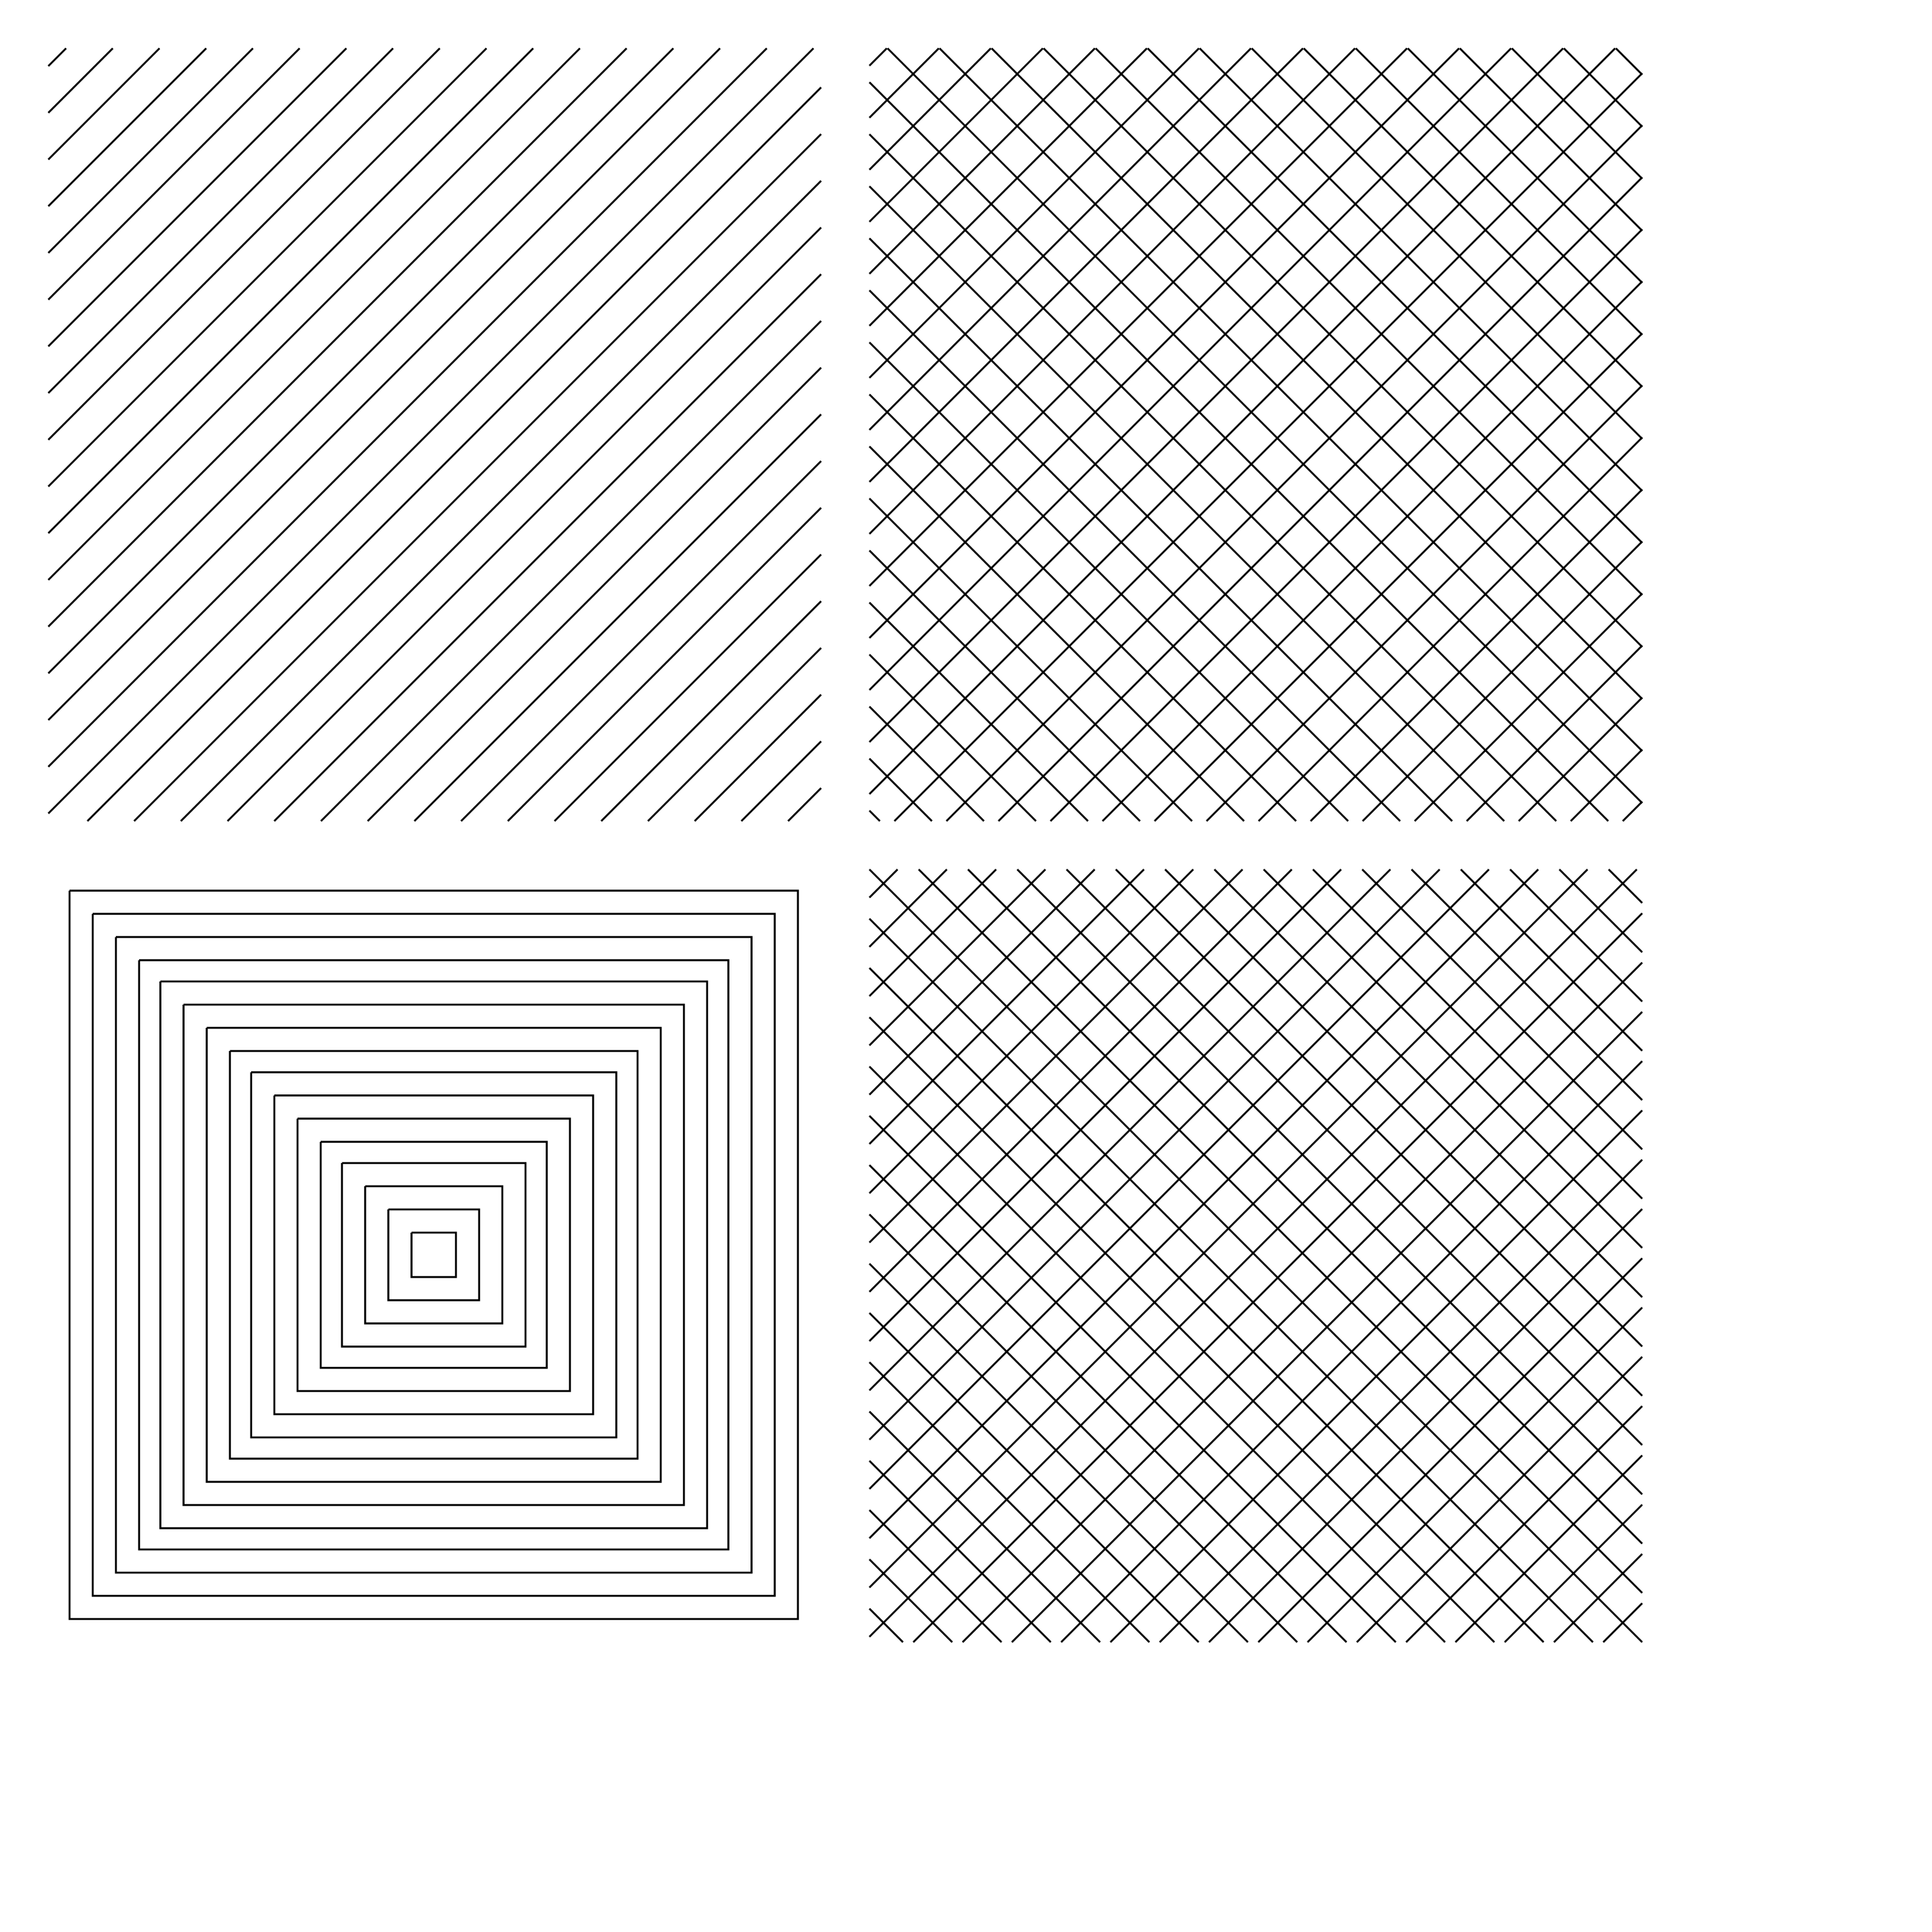 <svg version="1.1" xmlns="http://www.w3.org/2000/svg" width="1000.0" height="1000.0" viewBox="-500.0 -500.0 1000.0 1000.0"><path fill="none" stroke="#000000" d="M350.000,349.999 L-49.999,-50.000"/><path fill="none" stroke="#000000" d="M-35.423,-50.000 L-50.000,-35.423"/><path fill="none" stroke="#000000" d="M-50.000,-24.492 L324.493,350.000"/><path fill="none" stroke="#000000" d="M329.831,350.000 L350.000,329.831"/><path fill="none" stroke="#000000" d="M350.000,324.490 L-24.490,-50.000"/><path fill="none" stroke="#000000" d="M-9.915,-50.000 L-50.000,-9.914"/><path fill="none" stroke="#000000" d="M-50.000,1.016 L298.983,350.000"/><path fill="none" stroke="#000000" d="M304.322,350.000 L350.000,304.323"/><path fill="none" stroke="#000000" d="M350.000,298.982 L1.018,-50.000"/><path fill="none" stroke="#000000" d="M15.594,-50.000 L-50.000,15.594"/><path fill="none" stroke="#000000" d="M-50.000,26.525 L273.475,350.000"/><path fill="none" stroke="#000000" d="M278.814,350.000 L350.000,278.814"/><path fill="none" stroke="#000000" d="M350.000,273.474 L26.526,-50.000"/><path fill="none" stroke="#000000" d="M41.102,-50.000 L-50.000,41.102"/><path fill="none" stroke="#000000" d="M-50.000,52.033 L247.967,350.000"/><path fill="none" stroke="#000000" d="M253.305,350.000 L350.000,253.305"/><path fill="none" stroke="#000000" d="M350.000,247.965 L52.035,-50.000"/><path fill="none" stroke="#000000" d="M66.611,-50.000 L-50.000,66.611"/><path fill="none" stroke="#000000" d="M-50.001,77.541 L222.459,350.000"/><path fill="none" stroke="#000000" d="M227.797,350.000 L350.000,227.798"/><path fill="none" stroke="#000000" d="M350.000,222.457 L77.543,-50.000"/><path fill="none" stroke="#000000" d="M92.119,-50.000 L-50.000,92.119"/><path fill="none" stroke="#000000" d="M-50.000,103.050 L196.950,350.000"/><path fill="none" stroke="#000000" d="M202.288,350.000 L350.000,202.289"/><path fill="none" stroke="#000000" d="M350.000,196.948 L103.051,-50.000"/><path fill="none" stroke="#000000" d="M117.627,-50.000 L-50.000,117.628"/><path fill="none" stroke="#000000" d="M-50.000,128.559 L171.441,350.000"/><path fill="none" stroke="#000000" d="M176.780,350.000 L350.000,176.780"/><path fill="none" stroke="#000000" d="M350.000,171.440 L128.560,-50.000"/><path fill="none" stroke="#000000" d="M143.136,-50.000 L-50.000,143.136"/><path fill="none" stroke="#000000" d="M-50.000,154.067 L145.933,350.000"/><path fill="none" stroke="#000000" d="M151.272,350.000 L350.000,151.272"/><path fill="none" stroke="#000000" d="M350.000,145.932 L154.068,-50.000"/><path fill="none" stroke="#000000" d="M168.644,-50.000 L-50.000,168.645"/><path fill="none" stroke="#000000" d="M-50.000,179.575 L120.425,350.000"/><path fill="none" stroke="#000000" d="M125.763,350.000 L350.000,125.763"/><path fill="none" stroke="#000000" d="M350.000,120.423 L179.577,-50.000"/><path fill="none" stroke="#000000" d="M194.153,-50.000 L-50.000,194.153"/><path fill="none" stroke="#000000" d="M-50.000,205.084 L94.917,350.000"/><path fill="none" stroke="#000000" d="M100.254,350.000 L350.000,100.254"/><path fill="none" stroke="#000000" d="M350.000,94.915 L205.085,-50.000"/><path fill="none" stroke="#000000" d="M219.662,-50.000 L-50.000,219.662"/><path fill="none" stroke="#000000" d="M-50.001,230.592 L69.408,350.000"/><path fill="none" stroke="#000000" d="M74.746,350.000 L350.000,74.747"/><path fill="none" stroke="#000000" d="M350.000,69.406 L230.594,-50.000"/><path fill="none" stroke="#000000" d="M245.170,-50.000 L-50.000,245.170"/><path fill="none" stroke="#000000" d="M-50.000,256.100 L43.899,350.000"/><path fill="none" stroke="#000000" d="M49.238,350.000 L350.000,49.238"/><path fill="none" stroke="#000000" d="M350.000,43.898 L256.102,-50.000"/><path fill="none" stroke="#000000" d="M270.678,-50.000 L-50.000,270.678"/><path fill="none" stroke="#000000" d="M-50.000,281.609 L18.391,350.000"/><path fill="none" stroke="#000000" d="M23.729,350.000 L350.000,23.729"/><path fill="none" stroke="#000000" d="M350.000,18.389 L281.611,-50.000"/><path fill="none" stroke="#000000" d="M296.187,-50.000 L-50.000,296.187"/><path fill="none" stroke="#000000" d="M-50.000,307.117 L-7.117,350.000"/><path fill="none" stroke="#000000" d="M-1.779,350.000 L350.000,-1.779"/><path fill="none" stroke="#000000" d="M350.000,-7.119 L307.119,-50.000"/><path fill="none" stroke="#000000" d="M321.695,-50.000 L-50.000,321.696"/><path fill="none" stroke="#000000" d="M-50.000,332.626 L-32.626,350.000"/><path fill="none" stroke="#000000" d="M-27.288,350.000 L350.000,-27.287"/><path fill="none" stroke="#000000" d="M350.000,-32.628 L332.627,-50.000"/><path fill="none" stroke="#000000" d="M347.204,-50.000 L-50.000,347.204"/><path fill="none" stroke="#000000" d="M-287.000,138.000 L-287.000,161.000 L-264.000,161.000 L-264.000,138.000 L-287.000,138.000"/><path fill="none" stroke="#000000" d="M-299.000,126.000 L-299.000,173.000 L-252.000,173.000 L-252.000,126.000 L-299.000,126.000"/><path fill="none" stroke="#000000" d="M-311.000,114.000 L-311.000,185.000 L-240.000,185.000 L-240.000,114.000 L-311.000,114.000"/><path fill="none" stroke="#000000" d="M-323.000,102.000 L-323.000,197.000 L-228.000,197.000 L-228.000,102.000 L-323.000,102.000"/><path fill="none" stroke="#000000" d="M-334.000,91.000 L-334.000,208.000 L-217.000,208.000 L-217.000,91.000 L-334.000,91.000"/><path fill="none" stroke="#000000" d="M-346.000,79.000 L-346.000,220.000 L-205.000,220.000 L-205.000,79.000 L-346.000,79.000"/><path fill="none" stroke="#000000" d="M-358.000,67.000 L-358.000,232.000 L-193.000,232.000 L-193.000,67.000 L-358.000,67.000"/><path fill="none" stroke="#000000" d="M-370.000,55.000 L-370.000,244.000 L-181.000,244.000 L-181.000,55.000 L-370.000,55.000"/><path fill="none" stroke="#000000" d="M-381.000,44.000 L-381.000,255.000 L-170.000,255.000 L-170.000,44.000 L-381.000,44.000"/><path fill="none" stroke="#000000" d="M-393.000,32.000 L-393.000,267.000 L-158.000,267.000 L-158.000,32.000 L-393.000,32.000"/><path fill="none" stroke="#000000" d="M-405.000,20.000 L-405.000,279.000 L-146.000,279.000 L-146.000,20.000 L-405.000,20.000"/><path fill="none" stroke="#000000" d="M-417.000,8.000 L-417.000,291.000 L-134.000,291.000 L-134.000,8.000 L-417.000,8.000"/><path fill="none" stroke="#000000" d="M-428.000,-3.000 L-428.000,302.000 L-123.000,302.000 L-123.000,-3.000 L-428.000,-3.000"/><path fill="none" stroke="#000000" d="M-440.000,-15.000 L-440.000,314.000 L-111.000,314.000 L-111.000,-15.000 L-440.000,-15.000"/><path fill="none" stroke="#000000" d="M-452.000,-27.000 L-452.000,326.000 L-99.000,326.000 L-99.000,-27.000 L-452.000,-27.000"/><path fill="none" stroke="#000000" d="M-464.000,-39.000 L-87.000,-39.000 L-87.000,338.000 L-464.000,338.000 L-464.000,-39.000"/><path fill="none" stroke="#000000" d="M-454.770,-75.000 L-75.000,-454.770"/><path fill="none" stroke="#000000" d="M-78.947,-475.000 L-475.000,-78.947"/><path fill="none" stroke="#000000" d="M-475.000,-103.125 L-103.125,-475.000"/><path fill="none" stroke="#000000" d="M-127.303,-475.000 L-475.000,-127.303"/><path fill="none" stroke="#000000" d="M-475.000,-151.480 L-151.480,-475.000"/><path fill="none" stroke="#000000" d="M-175.658,-475.000 L-475.000,-175.658"/><path fill="none" stroke="#000000" d="M-475.000,-199.835 L-199.835,-475.000"/><path fill="none" stroke="#000000" d="M-224.013,-475.000 L-475.000,-224.013"/><path fill="none" stroke="#000000" d="M-475.000,-248.191 L-248.191,-475.000"/><path fill="none" stroke="#000000" d="M-272.368,-475.000 L-475.000,-272.368"/><path fill="none" stroke="#000000" d="M-475.000,-296.546 L-296.546,-475.000"/><path fill="none" stroke="#000000" d="M-320.724,-475.000 L-475.000,-320.724"/><path fill="none" stroke="#000000" d="M-475.000,-344.901 L-344.901,-475.000"/><path fill="none" stroke="#000000" d="M-369.079,-475.000 L-475.000,-369.079"/><path fill="none" stroke="#000000" d="M-475.000,-393.257 L-393.257,-475.000"/><path fill="none" stroke="#000000" d="M-417.434,-475.000 L-475.000,-417.434"/><path fill="none" stroke="#000000" d="M-475.000,-441.612 L-441.612,-475.000"/><path fill="none" stroke="#000000" d="M-465.789,-475.000 L-475.000,-465.789"/><path fill="none" stroke="#000000" d="M-430.592,-75.000 L-75.000,-430.592"/><path fill="none" stroke="#000000" d="M-75.000,-406.415 L-406.415,-75.000"/><path fill="none" stroke="#000000" d="M-382.237,-75.000 L-75.000,-382.237"/><path fill="none" stroke="#000000" d="M-75.000,-358.059 L-358.059,-75.000"/><path fill="none" stroke="#000000" d="M-333.882,-75.000 L-75.000,-333.882"/><path fill="none" stroke="#000000" d="M-75.000,-309.704 L-309.704,-75.000"/><path fill="none" stroke="#000000" d="M-285.526,-75.000 L-75.000,-285.526"/><path fill="none" stroke="#000000" d="M-75.000,-261.349 L-261.349,-75.000"/><path fill="none" stroke="#000000" d="M-237.171,-75.000 L-75.000,-237.171"/><path fill="none" stroke="#000000" d="M-75.000,-212.993 L-212.993,-75.000"/><path fill="none" stroke="#000000" d="M-188.816,-75.000 L-75.000,-188.816"/><path fill="none" stroke="#000000" d="M-75.000,-164.638 L-164.638,-75.000"/><path fill="none" stroke="#000000" d="M-140.460,-75.000 L-75.000,-140.461"/><path fill="none" stroke="#000000" d="M-75.000,-116.283 L-116.283,-75.000"/><path fill="none" stroke="#000000" d="M-92.105,-75.000 L-75.000,-92.105"/><path fill="none" stroke="#000000" d="M-50.000,-88.999 L336.001,-475.000"/><path fill="none" stroke="#000000" d="M336.358,-475.000 L350.000,-461.358"/><path fill="none" stroke="#000000" d="M350.000,-462.071 L-37.070,-75.000"/><path fill="none" stroke="#000000" d="M-44.570,-75.000 L-50.000,-80.430"/><path fill="none" stroke="#000000" d="M-50.000,-107.359 L-17.642,-75.000"/><path fill="none" stroke="#000000" d="M-10.142,-75.000 L350.000,-435.142"/><path fill="none" stroke="#000000" d="M350.000,-434.430 L309.429,-475.000"/><path fill="none" stroke="#000000" d="M309.072,-475.000 L-50.000,-115.927"/><path fill="none" stroke="#000000" d="M-50.000,-134.287 L9.287,-75.000"/><path fill="none" stroke="#000000" d="M16.787,-75.000 L350.000,-408.213"/><path fill="none" stroke="#000000" d="M350.000,-407.501 L282.501,-475.000"/><path fill="none" stroke="#000000" d="M282.144,-475.000 L-50.000,-142.856"/><path fill="none" stroke="#000000" d="M-50.000,-161.216 L36.216,-75.000"/><path fill="none" stroke="#000000" d="M43.715,-75.000 L350.000,-381.285"/><path fill="none" stroke="#000000" d="M350.000,-380.572 L255.572,-475.000"/><path fill="none" stroke="#000000" d="M255.215,-475.000 L-50.000,-169.785"/><path fill="none" stroke="#000000" d="M-50.000,-188.144 L63.144,-75.000"/><path fill="none" stroke="#000000" d="M70.644,-75.000 L350.000,-354.356"/><path fill="none" stroke="#000000" d="M350.000,-353.644 L228.644,-475.000"/><path fill="none" stroke="#000000" d="M228.287,-475.000 L-50.000,-196.713"/><path fill="none" stroke="#000000" d="M-50.000,-215.073 L90.073,-75.000"/><path fill="none" stroke="#000000" d="M97.572,-75.000 L350.000,-327.427"/><path fill="none" stroke="#000000" d="M350.000,-326.715 L201.715,-475.000"/><path fill="none" stroke="#000000" d="M201.359,-475.000 L-50.000,-223.642"/><path fill="none" stroke="#000000" d="M-50.000,-242.002 L117.001,-75.000"/><path fill="none" stroke="#000000" d="M124.501,-75.000 L350.000,-300.499"/><path fill="none" stroke="#000000" d="M350.000,-299.787 L174.787,-475.000"/><path fill="none" stroke="#000000" d="M174.430,-475.000 L-50.000,-250.570"/><path fill="none" stroke="#000000" d="M-50.000,-268.930 L143.930,-75.000"/><path fill="none" stroke="#000000" d="M151.429,-75.000 L350.000,-273.570"/><path fill="none" stroke="#000000" d="M350.000,-272.858 L147.858,-475.000"/><path fill="none" stroke="#000000" d="M147.501,-475.000 L-50.000,-277.499"/><path fill="none" stroke="#000000" d="M-50.000,-295.859 L170.859,-75.000"/><path fill="none" stroke="#000000" d="M178.358,-75.000 L350.000,-246.642"/><path fill="none" stroke="#000000" d="M350.000,-245.930 L120.930,-475.000"/><path fill="none" stroke="#000000" d="M120.572,-475.000 L-50.000,-304.427"/><path fill="none" stroke="#000000" d="M-50.000,-322.787 L197.787,-75.000"/><path fill="none" stroke="#000000" d="M205.286,-75.000 L350.000,-219.713"/><path fill="none" stroke="#000000" d="M350.000,-219.001 L94.001,-475.000"/><path fill="none" stroke="#000000" d="M93.644,-475.000 L-50.000,-331.356"/><path fill="none" stroke="#000000" d="M-50.000,-349.715 L224.715,-75.000"/><path fill="none" stroke="#000000" d="M232.215,-75.000 L350.000,-192.785"/><path fill="none" stroke="#000000" d="M350.000,-192.072 L67.072,-475.000"/><path fill="none" stroke="#000000" d="M66.715,-475.000 L-50.000,-358.284"/><path fill="none" stroke="#000000" d="M-50.000,-376.644 L251.644,-75.000"/><path fill="none" stroke="#000000" d="M259.144,-75.000 L350.000,-165.856"/><path fill="none" stroke="#000000" d="M350.000,-165.144 L40.144,-475.000"/><path fill="none" stroke="#000000" d="M39.787,-475.000 L-50.000,-385.213"/><path fill="none" stroke="#000000" d="M-50.000,-403.573 L278.573,-75.000"/><path fill="none" stroke="#000000" d="M286.072,-75.000 L350.000,-138.928"/><path fill="none" stroke="#000000" d="M350.000,-138.215 L13.215,-475.000"/><path fill="none" stroke="#000000" d="M12.858,-475.000 L-50.000,-412.142"/><path fill="none" stroke="#000000" d="M-50.000,-430.501 L305.501,-75.000"/><path fill="none" stroke="#000000" d="M313.001,-75.000 L350.000,-111.999"/><path fill="none" stroke="#000000" d="M350.000,-111.287 L-13.713,-475.000"/><path fill="none" stroke="#000000" d="M-14.070,-475.000 L-50.000,-439.070"/><path fill="none" stroke="#000000" d="M-50.000,-457.430 L332.430,-75.000"/><path fill="none" stroke="#000000" d="M339.929,-75.000 L350.000,-85.070"/><path fill="none" stroke="#000000" d="M350.000,-84.358 L-40.641,-475.000"/><path fill="none" stroke="#000000" d="M-40.999,-475.000 L-50.000,-465.999"/></svg>